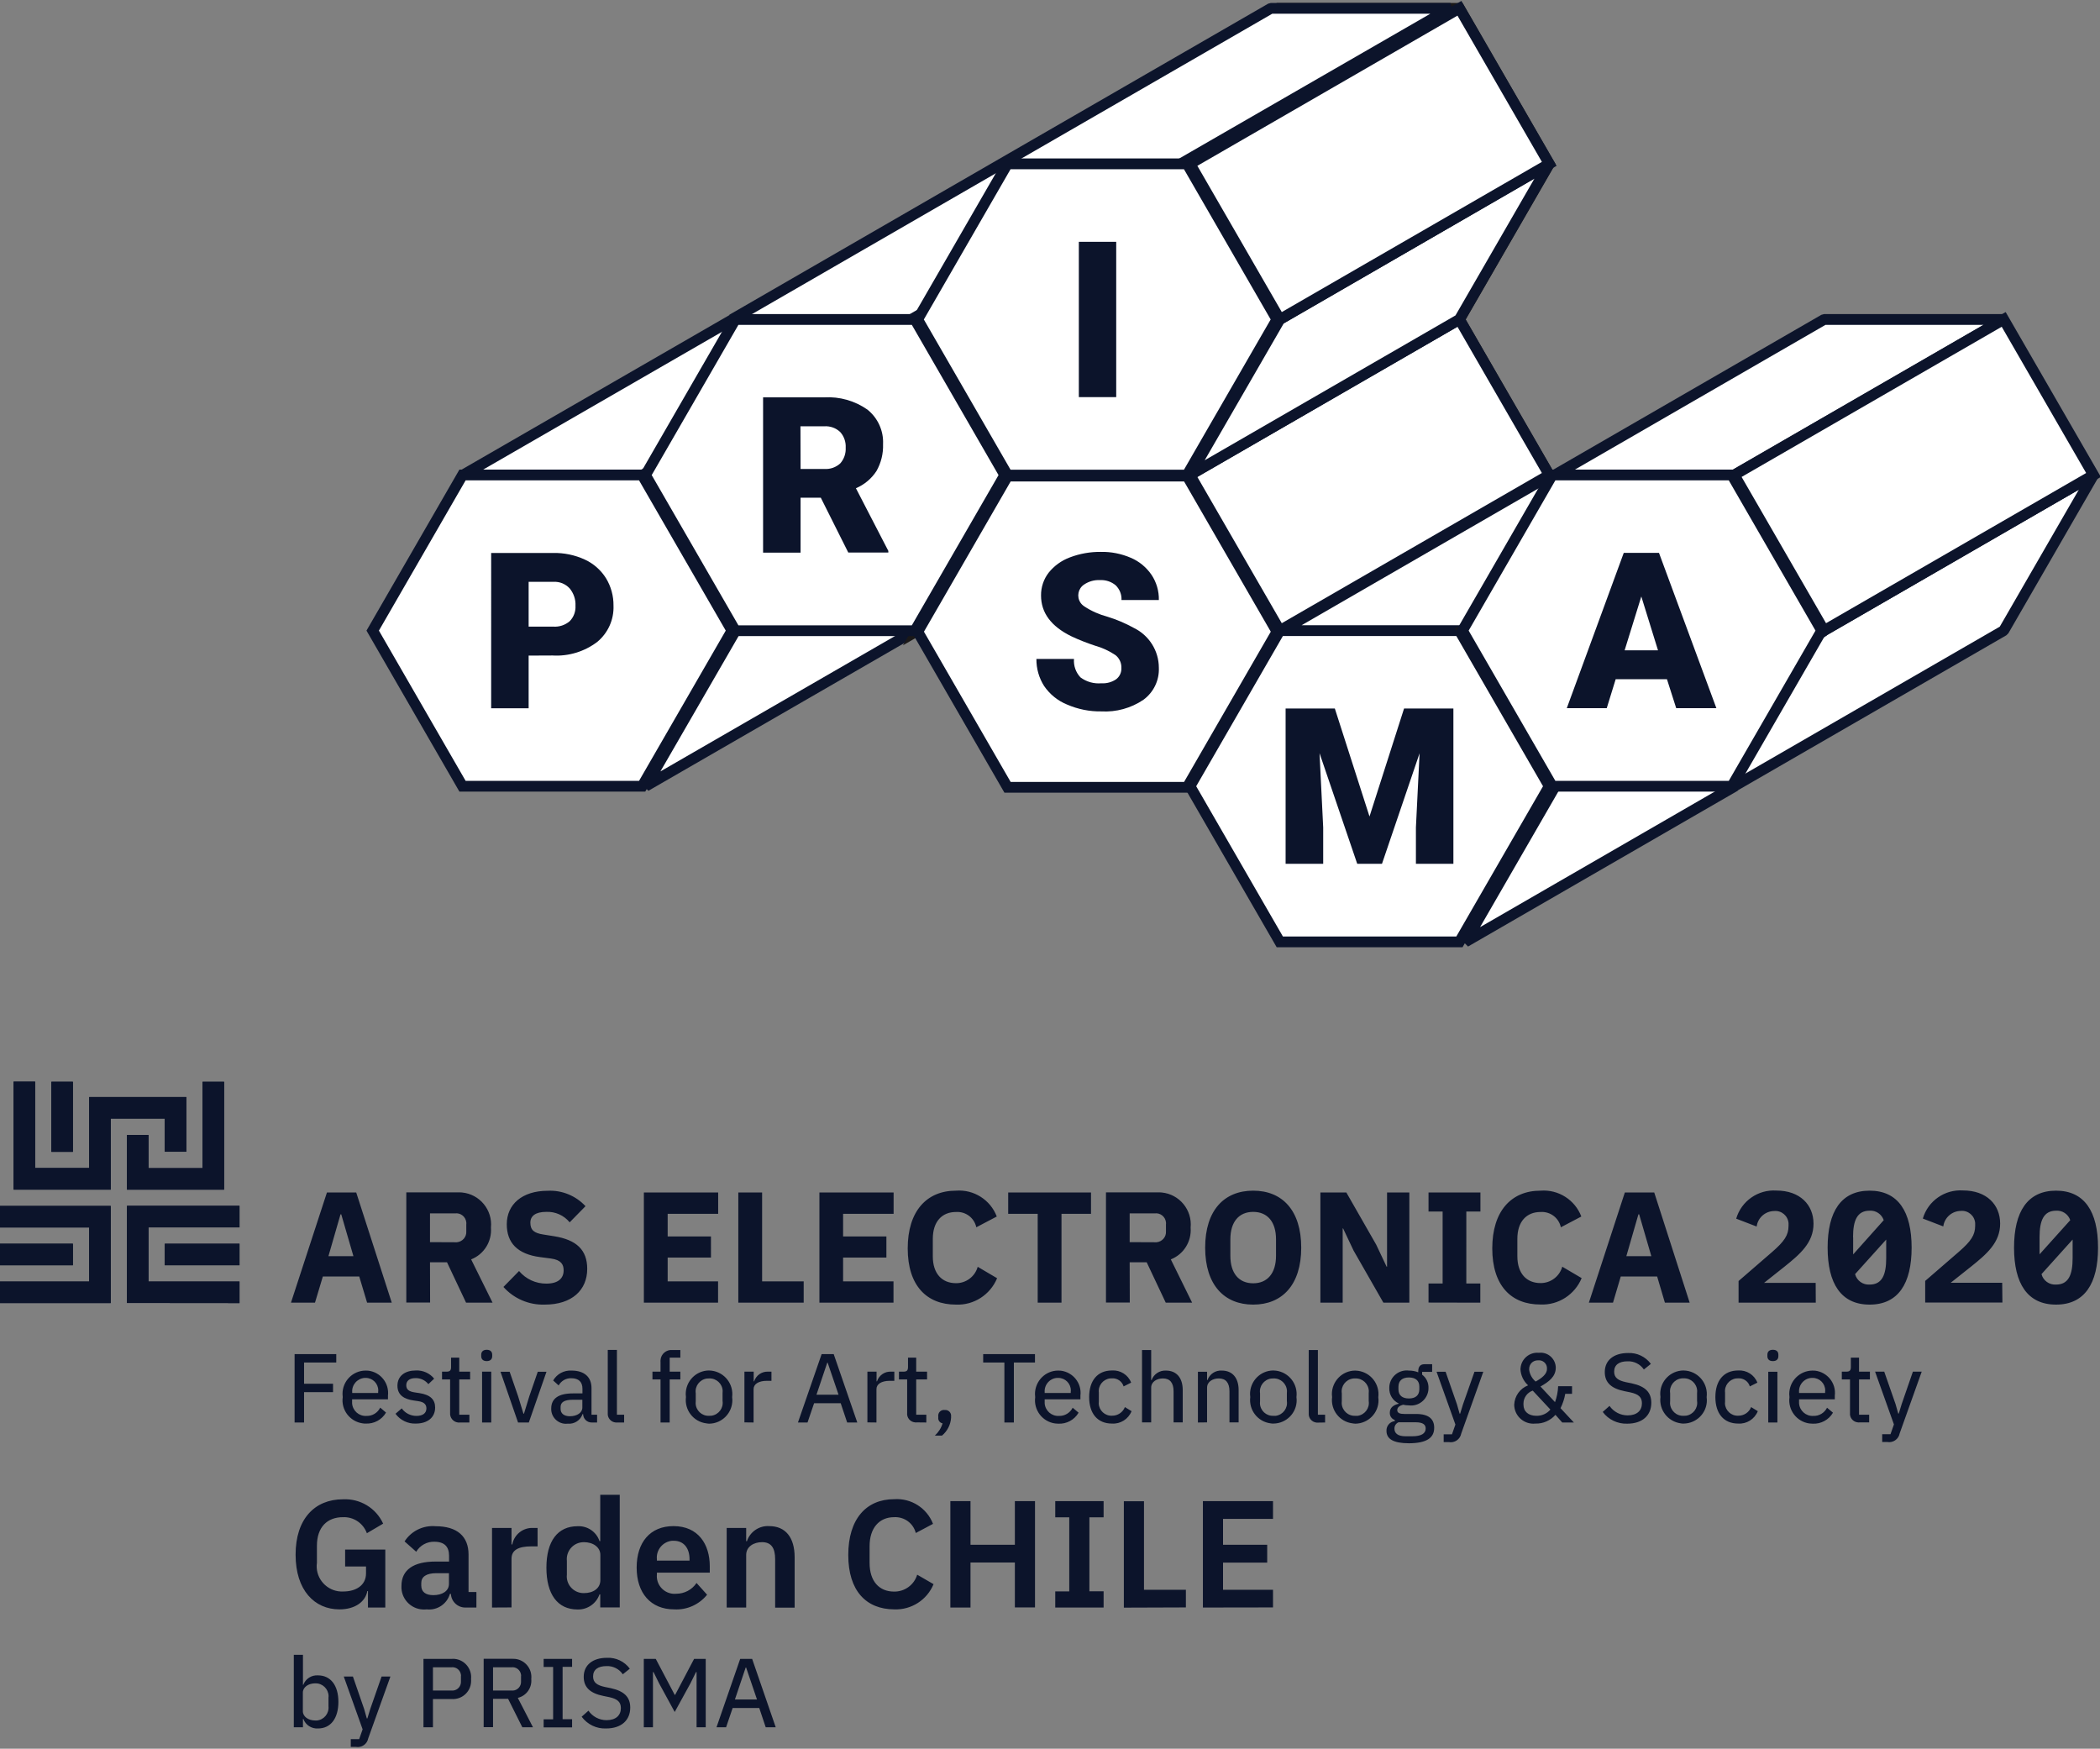 <?xml version="1.0" encoding="utf-8"?>
<!-- Generator: Adobe Illustrator 24.2.3, SVG Export Plug-In . SVG Version: 6.00 Build 0)  -->
<svg version="1.1" id="Layer_1" xmlns="http://www.w3.org/2000/svg" xmlns:xlink="http://www.w3.org/1999/xlink" x="0px" y="0px"
	 viewBox="0 0 195 162.37" style="enable-background:new 0 0 195 162.37;" xml:space="preserve">
<rect x="0" y="0" width="195" height="162.37" fill="#808080" stroke="none"/>
<style type="text/css">
	.st0{fill:#EF4848;}
	.st1{fill:none;stroke:#1A1818;stroke-miterlimit:10;}
	.st2{fill:#0C142B;stroke:#FFFFFF;stroke-linejoin:bevel;}
	.st3{fill:#FFFFFF;stroke:#1A1818;stroke-miterlimit:10;}
	.st4{fill:#0C142B;stroke:#FFFFFF;stroke-miterlimit:10;}
	.st5{fill:none;stroke:#1A1818;stroke-linejoin:bevel;}
	.st6{fill:#FFFFFF;}
	.st7{fill:#0C142B;}
	.st8{fill:none;stroke:#FFFFFF;}
	.st9{fill:#F58E94;}
	.st10{clip-path:url(#SVGID_2_);}
	.st11{fill:none;stroke:#FFFFFF;stroke-width:2;stroke-miterlimit:10;}
	.st12{fill:none;stroke:#1A1818;stroke-width:1.6;stroke-miterlimit:10;}
	.st13{fill:#FFFFFF;stroke:#0C142B;stroke-width:1.6;stroke-linejoin:bevel;}
	.st14{fill:#FFFFFF;stroke:#1A1818;stroke-width:1.6;stroke-miterlimit:10;}
	.st15{fill:#FFFFFF;stroke:#0C142B;stroke-width:1.6;stroke-miterlimit:10;}
	.st16{fill:none;stroke:#1A1818;stroke-width:1.6;stroke-linejoin:bevel;}
	.st17{fill:#FFFFFF;stroke:#0C142B;stroke-width:1.6;}
	.st18{fill:#3A1212;}
	.st19{clip-path:url(#SVGID_4_);}
	.st20{fill:#808080;}
	.st21{clip-path:url(#SVGID_6_);}
	.st22{clip-path:url(#SVGID_8_);}
	.st23{clip-path:url(#SVGID_10_);}
	.st24{fill:none;stroke:#0C142B;stroke-miterlimit:10;}
	.st25{fill:#FFFFFF;stroke:#0C142B;stroke-linejoin:bevel;}
	.st26{fill:#FFFFFF;stroke:#0C142B;stroke-miterlimit:10;}
	.st27{clip-path:url(#SVGID_12_);}
</style>
<g id="Group_65" transform="translate(-40 -48.317)">
	<g id="Group_33_2_" transform="translate(74.778 49)">
		<path id="Path_189_5_" class="st1" d="M50.2,28.98H33.52l-8.34,14.45l8.34,14.45H50.2l8.34-14.45L50.2,28.98z"/>
		<path id="Path_190_5_" class="st25" d="M25.18,72.31L50.2,57.87l8.34-14.45L33.52,57.87L25.18,72.31z"/>
		
			<rect id="Rectangle_16_5_" x="27.42" y="35.08" transform="matrix(0.866 -0.5 0.5 0.866 -16.103 26.75)" class="st1" width="28.89" height="16.68"/>
		<path id="Path_191_5_" class="st3" d="M75.45,14.53H58.77l-8.34,14.45l8.34,14.45h16.68l8.34-14.45L75.45,14.53z"/>
		<path id="Path_192_5_" class="st3" d="M50.43,57.87l25.02-14.45l8.34-14.45L58.77,43.42L50.43,57.87z"/>
		
			<rect id="Rectangle_17_5_" x="52.66" y="20.64" transform="matrix(0.866 -0.5 0.5 0.866 -5.499 37.435)" class="st3" width="28.89" height="16.68"/>
		<path id="Path_193_5_" class="st1" d="M100.74,0.09H84.06l-8.34,14.45l8.34,14.45h16.68l8.34-14.45L100.74,0.09z"/>
		<path id="Path_194_5_" class="st26" d="M75.46,43.52H58.78l-8.34,14.45l8.34,14.45h16.68l8.34-14.45L75.46,43.52z"/>
		<path id="Path_195_5_" class="st1" d="M100.74,28.98H84.06l-8.34,14.45l8.34,14.45h16.68l8.34-14.45L100.74,28.98z"/>
		<path id="Path_196_5_" class="st5" d="M83.92,28.98L58.9,43.42h16.68l25.02-14.45H83.92z"/>
		<path id="Path_197_5_" class="st5" d="M75.72,72.31l25.02-14.44l8.34-14.45L84.06,57.87L75.72,72.31z"/>
		
			<rect id="Rectangle_18_4_" x="77.96" y="35.08" transform="matrix(0.866 -0.5 0.5 0.866 -9.332 52.02)" class="st26" width="28.89" height="16.68"/>
		<path id="Path_198_5_" class="st26" d="M100.74,57.87H84.06l-8.34,14.45l8.34,14.45h16.68l8.34-14.45L100.74,57.87z"/>
		<path id="Path_199_5_" class="st1" d="M126.04,43.42h-16.68l-8.34,14.45l8.34,14.45h16.68l8.34-14.45L126.04,43.42z"/>
		<path id="Path_200_5_" class="st25" d="M109.24,43.42L84.22,57.87h16.68l25.02-14.45L109.24,43.42z"/>
		
			<rect id="Rectangle_19_5_" x="103.26" y="49.53" transform="matrix(0.866 -0.5 0.5 0.866 -13.165 66.604)" class="st1" width="28.89" height="16.68"/>
		<path id="Path_201_5_" class="st25" d="M83.23,0.09L58.21,14.53L33.19,28.98h0.06L8.22,43.42H24.9l25.02-14.45h-0.06l25.02-14.45
			l0,0L99.91,0.09L83.23,0.09z"/>
		<path id="Path_202_5_" class="st25" d="M75.72,43.42l25.02-14.45l8.34-14.45L84.06,28.98L75.72,43.42z"/>
		
			<rect id="Rectangle_20_4_" x="77.96" y="6.19" transform="matrix(0.866 -0.5 0.5 0.866 5.114 48.15)" class="st26" width="28.89" height="16.68"/>
		<path id="Path_203_5_" class="st7" d="M69.35,61.34c0.02-0.46-0.18-0.9-0.54-1.19c-0.58-0.39-1.22-0.69-1.9-0.88
			c-0.76-0.25-1.5-0.54-2.22-0.88c-1.87-0.92-2.8-2.18-2.8-3.78c-0.01-0.76,0.24-1.51,0.7-2.11c0.52-0.65,1.2-1.14,1.98-1.43
			c0.92-0.35,1.89-0.52,2.87-0.51c0.96-0.02,1.91,0.17,2.79,0.55c0.78,0.33,1.44,0.88,1.92,1.58c0.46,0.69,0.7,1.51,0.68,2.34h-3.47
			c0.03-0.51-0.17-1.01-0.54-1.37c-0.41-0.34-0.93-0.51-1.46-0.48c-0.52-0.03-1.04,0.12-1.47,0.41c-0.56,0.37-0.71,1.12-0.34,1.68
			c0.1,0.15,0.24,0.28,0.39,0.37c0.64,0.42,1.35,0.73,2.09,0.93c0.85,0.26,1.68,0.61,2.46,1.04c1.43,0.69,2.34,2.13,2.34,3.71
			c0.05,1.17-0.49,2.28-1.43,2.97c-1.15,0.78-2.53,1.16-3.91,1.08c-1.09,0.02-2.17-0.2-3.17-0.63c-0.87-0.35-1.61-0.95-2.14-1.72
			c-0.48-0.75-0.73-1.63-0.72-2.52h3.49c-0.05,0.63,0.17,1.25,0.6,1.71c0.56,0.42,1.25,0.61,1.95,0.55c0.48,0.03,0.96-0.1,1.36-0.37
			C69.19,62.14,69.37,61.75,69.35,61.34z"/>
		<path id="Path_204_5_" class="st7" d="M89.17,65.1l3.22,10.03L95.6,65.1h4.58v14.42h-3.48v-3.37l0.34-6.89l-3.49,10.26h-2.3
			l-3.5-10.27l0.34,6.9v3.37H84.6V65.1H89.17z"/>
		<path id="Path_205_5_" class="st25" d="M134.6,28.98l-25.02,14.45h16.68l25.02-14.45H134.6z"/>
		<path id="Path_206_5_" class="st25" d="M134.6,57.87l-0.03,0.05l-24.94,14.4l-8.34,14.45l25.02-14.45l0.03-0.05l24.94-14.4
			l8.34-14.45L134.6,57.87z"/>
		
			<rect id="Rectangle_21_5_" x="128.5" y="35.08" transform="matrix(0.866 -0.5 0.5 0.866 -2.561 77.29)" class="st26" width="28.89" height="16.68"/>
		<path id="Path_207_5_" class="st26" d="M24.85,43.42H8.17l-8.34,14.45l8.34,14.45h16.68l8.34-14.45L24.85,43.42z"/>
		<path id="Path_208_5_" class="st26" d="M50.18,28.98H33.5l-8.34,14.45l8.34,14.45h16.68l8.34-14.45L50.18,28.98z"/>
		<path id="Path_209_5_" class="st26" d="M75.45,14.53H58.77l-8.34,14.45l8.34,14.45h16.68l8.34-14.45L75.45,14.53z"/>
		<path id="Path_210_5_" class="st7" d="M14.31,60.19v4.89h-3.48V50.66h5.76c1.01-0.02,2.01,0.19,2.93,0.61
			c0.81,0.37,1.5,0.98,1.97,1.73c0.47,0.77,0.71,1.65,0.7,2.55c0.05,1.3-0.51,2.54-1.51,3.37c-1.19,0.9-2.66,1.35-4.15,1.26
			L14.31,60.19z M14.31,57.5h2.28c0.56,0.04,1.11-0.14,1.54-0.51c0.37-0.38,0.56-0.9,0.53-1.43c0.03-0.59-0.17-1.16-0.54-1.61
			c-0.38-0.41-0.92-0.64-1.49-0.61h-2.32V57.5z"/>
		<path id="Path_211_5_" class="st7" d="M41.44,45.53h-1.88v5.1h-3.48V36.21h5.68c1.43-0.08,2.84,0.32,4.01,1.14
			c0.97,0.78,1.51,1.97,1.45,3.21c0.03,0.87-0.18,1.73-0.61,2.49c-0.46,0.71-1.13,1.27-1.91,1.6l3.01,5.82v0.15h-3.72L41.44,45.53z
			 M39.56,42.86h2.2c0.55,0.04,1.09-0.15,1.49-0.52c0.35-0.4,0.53-0.92,0.5-1.45c0.03-0.54-0.15-1.06-0.51-1.46
			c-0.4-0.38-0.94-0.57-1.49-0.53h-2.2L39.56,42.86z"/>
		<path id="Path_212_5_" class="st7" d="M68.87,36.19H65.4V21.77h3.47V36.19z"/>
		<path id="Path_213_5_" class="st26" d="M126.04,43.42h-16.68l-8.34,14.45l8.34,14.45h16.68l8.34-14.45L126.04,43.42z"/>
		<path id="Path_214_5_" class="st7" d="M120.01,62.38h-4.76l-0.83,2.69h-3.71l5.29-14.42h3.27l5.33,14.42h-3.73L120.01,62.38z
			 M116.08,59.7h3.1l-1.55-5L116.08,59.7z"/>
	</g>
	<g id="Group_63_2_" transform="translate(40 148.667)">
		<g id="Group_49_4_" transform="translate(0 0)">
			<g id="Group_34_6_" transform="translate(0 11.532)">
				<path id="Path_225_6_" class="st7" d="M-0.17,0.09v2h8.45v5.02h-8.45v2h10.45V0.09H-0.17z"/>
			</g>
			<path id="Path_226_6_" class="st7" d="M-0.17,17.13h6.94v-2h-6.94V17.13z"/>
			<g id="Group_35_6_" transform="translate(1.431 0)">
				<path id="Path_227_6_" class="st7" d="M-0.17,10.11h9.02V3.51h5.02v3.08h2V1.51H6.85V8.1H1.83V0.08h-2V10.11z"/>
			</g>
			<g id="Group_36_6_" transform="translate(4.94)">
				<path id="Path_228_6_" class="st7" d="M-0.17,6.6h2V0.09h-2V6.6z"/>
			</g>
			<g id="Group_37_6_" transform="translate(11.959 11.532)">
				<path id="Path_229_6_" class="st7" d="M10.28,9.11v-2H1.83V2.08h8.45v-2H-0.17V9.1L10.28,9.11z"/>
			</g>
			<path id="Path_230_6_" class="st7" d="M22.24,15.13H15.3v2h6.94V15.13z"/>
			<g id="Group_38_6_" transform="translate(11.959 0.002)">
				<path id="Path_231_6_" class="st7" d="M6.85,0.09v8.02H1.83V5.03h-2v5.08h9.02V0.09H6.85z"/>
			</g>
			<g id="Group_39_6_" transform="translate(0 11.532)">
				<path id="Path_232_6_" class="st7" d="M-0.17,0.09v2h8.45v5.02h-8.45v2h10.45V0.09H-0.17z"/>
			</g>
			<path id="Path_233_6_" class="st7" d="M-0.17,17.13h6.94v-2h-6.94V17.13z"/>
			<g id="Group_40_6_" transform="translate(1.431 0)">
				<path id="Path_234_6_" class="st7" d="M-0.17,10.11h9.02V3.51h5.02v3.08h2V1.51H6.85V8.1H1.83V0.08h-2V10.11z"/>
			</g>
			<g id="Group_41_6_" transform="translate(4.94)">
				<path id="Path_235_6_" class="st7" d="M-0.17,6.6h2V0.09h-2V6.6z"/>
			</g>
			<g id="Group_42_6_" transform="translate(11.959 11.532)">
				<path id="Path_236_6_" class="st7" d="M10.28,9.11v-2H1.83V2.08h8.45v-2H-0.17V9.1L10.28,9.11z"/>
			</g>
			<path id="Path_237_6_" class="st7" d="M22.24,15.13H15.3v2h6.94V15.13z"/>
			<g id="Group_43_6_" transform="translate(11.959 0.002)">
				<path id="Path_238_6_" class="st7" d="M6.85,0.09v8.02H1.83V5.03h-2v5.08h9.02V0.09H6.85z"/>
			</g>
			<g>
				<defs>
					<rect id="SVGID_11_" x="-0.17" y="0.09" width="195" height="61.76"/>
				</defs>
				<clipPath id="SVGID_2_">
					<use xlink:href="#SVGID_11_"  style="overflow:visible;"/>
				</clipPath>
				<g id="Group_48_5_" transform="translate(0 0)" class="st10">
					<g id="Group_44_5_" transform="translate(27.452 53.209)">
						<path id="Path_239_5_" class="st7" d="M-0.17,6.82h0.85V6.05h0.04c0.2,0.56,0.76,0.92,1.36,0.88c1.18,0,1.89-0.94,1.89-2.47
							S3.25,2,2.07,2c-0.6-0.04-1.15,0.32-1.36,0.88H0.68V0.09h-0.85V6.82z M1.82,6.19c-0.64,0-1.15-0.36-1.15-0.86V3.6
							c0-0.5,0.51-0.86,1.15-0.86c0.67-0.02,1.22,0.51,1.24,1.18c0,0.05,0,0.1-0.01,0.15v0.8c0.07,0.67-0.42,1.26-1.08,1.32
							C1.92,6.19,1.87,6.19,1.82,6.19 M6.93,5.12L6.66,6H6.61L6.36,5.12L5.32,2.11H4.47l1.75,4.9L5.9,7.92H5.12v0.72h0.46
							c0.54,0.1,1.06-0.25,1.16-0.79L8.8,2.11H7.98L6.93,5.12z M12.75,6.82V4.2h1.74c0.94,0.06,1.75-0.65,1.8-1.59
							c0.01-0.09,0-0.18,0-0.28c0.09-0.93-0.59-1.77-1.52-1.86c-0.09-0.01-0.18-0.01-0.28,0h-2.62v6.35L12.75,6.82z M12.75,1.25h1.7
							c0.44-0.06,0.84,0.25,0.9,0.69c0.01,0.05,0.01,0.11,0,0.16v0.45c0.03,0.44-0.3,0.83-0.74,0.86c-0.05,0-0.11,0-0.16,0h-1.7
							V1.25z M18.33,4.18h1.4l1.32,2.64h0.99l-1.41-2.73c0.8-0.19,1.33-0.94,1.25-1.76c0.1-0.93-0.57-1.76-1.5-1.86
							c-0.1-0.01-0.2-0.01-0.3-0.01h-2.62v6.35h0.87V4.18z M18.33,3.42V1.25h1.7c0.44-0.06,0.84,0.25,0.9,0.69
							c0.01,0.05,0.01,0.11,0,0.16v0.45c0.03,0.44-0.3,0.83-0.74,0.86c-0.05,0-0.11,0-0.16,0H18.33z M25.67,6.82V6.07h-0.88V1.21
							h0.88V0.47h-2.64v0.75h0.88v4.86h-0.88v0.75H25.67z M28.83,6.93c1.41,0,2.24-0.76,2.24-1.94c0-0.97-0.56-1.53-1.8-1.8
							l-0.54-0.11c-0.75-0.16-1.11-0.42-1.11-0.98c0-0.63,0.46-0.96,1.24-0.96c0.6-0.03,1.18,0.26,1.52,0.76l0.65-0.52
							c-0.49-0.67-1.29-1.05-2.12-1.01c-1.3,0-2.16,0.65-2.16,1.77c0,0.99,0.63,1.53,1.82,1.77l0.54,0.11
							c0.79,0.17,1.09,0.46,1.09,1.02c0,0.67-0.46,1.12-1.33,1.12c-0.67,0-1.3-0.33-1.68-0.88l-0.63,0.56
							C27.09,6.56,27.94,6.97,28.83,6.93 M32.33,6.82h0.85V1.69h0.05l0.52,1.05L35.2,5.4l1.46-2.66l0.52-1.05h0.05v5.13h0.85V0.47
							h-1.08l-1.76,3.34h-0.04l-1.76-3.34h-1.11V6.82z M44.58,6.82l-2.19-6.35h-1.11l-2.2,6.35h0.89l0.61-1.79h2.47l0.6,1.79H44.58z
							 M42.84,4.24h-2.05l1-2.97h0.04L42.84,4.24z"/>
					</g>
					<g id="Group_45_5_" transform="translate(27.618 38.351)">
						<path id="Path_240_5_" class="st7" d="M6.55,10.56h1.61V5.18H4.43v1.57h1.94v0.64c0,1.12-0.95,1.68-2.11,1.68
							c-1.29,0.07-2.4-0.93-2.47-2.22c-0.01-0.15,0-0.29,0.02-0.44V4.83c0-1.74,0.96-2.66,2.42-2.66c0.99-0.04,1.88,0.56,2.22,1.49
							l1.51-0.89C7.3,1.32,5.82,0.43,4.23,0.51c-2.63,0-4.4,1.83-4.4,5.14s1.76,5.08,4.07,5.08c1.49,0,2.42-0.74,2.59-1.7h0.06
							L6.55,10.56z M12.01,10.73c0.97,0.11,1.88-0.5,2.15-1.44h0.09c0.04,0.73,0.65,1.29,1.37,1.27h1V9.12h-0.73V5.64
							c0-1.69-1.06-2.63-3.06-2.63c-1.15-0.1-2.26,0.44-2.88,1.41l1.08,0.96c0.35-0.59,1-0.95,1.68-0.93c0.96,0,1.37,0.48,1.37,1.3
							v0.54h-1.26c-2.01,0-3.16,0.75-3.16,2.26c-0.06,1.16,0.84,2.14,1.99,2.19C11.78,10.75,11.89,10.74,12.01,10.73 M12.62,9.41
							c-0.71,0-1.12-0.3-1.12-0.89V8.28c0-0.58,0.47-0.91,1.41-0.91h1.16v0.98C14.08,9.04,13.43,9.41,12.62,9.41 M19.88,10.55V6.03
							c0-0.81,0.64-1.15,1.85-1.15h0.57V3.17h-0.4c-0.94-0.05-1.77,0.6-1.95,1.53h-0.07V3.17h-1.81v7.39L19.88,10.55z M28.12,10.55
							h1.81V0.09h-1.81v4.3h-0.07c-0.29-0.87-1.13-1.43-2.04-1.38c-1.85,0-2.89,1.39-2.89,3.85s1.03,3.88,2.89,3.88
							c0.91,0.03,1.74-0.54,2.04-1.4h0.07L28.12,10.55z M26.59,9.22c-0.86,0.01-1.57-0.68-1.58-1.54c0-0.06,0-0.12,0.01-0.17V6.23
							c-0.09-0.86,0.53-1.64,1.4-1.73c0.06-0.01,0.12-0.01,0.18-0.01c0.86,0,1.53,0.47,1.53,1.19v2.35
							C28.12,8.79,27.45,9.23,26.59,9.22 M34.98,10.73c1.18,0.07,2.32-0.44,3.06-1.36l-0.98-1.09c-0.42,0.63-1.13,1-1.88,1
							c-0.9,0.09-1.71-0.57-1.8-1.47c-0.01-0.11-0.01-0.21,0-0.32V7.32h4.91V6.72C38.29,4.7,37.23,3,34.92,3
							c-2.17,0-3.42,1.51-3.42,3.85C31.5,9.21,32.8,10.73,34.98,10.73 M34.95,4.36c0.93,0,1.46,0.69,1.46,1.71V6.2h-3.03V6.08
							c-0.09-0.86,0.54-1.63,1.4-1.72C34.84,4.36,34.9,4.36,34.95,4.36 M41.67,10.56V5.68c0-0.79,0.72-1.19,1.47-1.19
							c0.86,0,1.22,0.54,1.22,1.59v4.49h1.81V5.89c0-1.84-0.85-2.89-2.36-2.89c-0.93-0.06-1.78,0.52-2.07,1.4h-0.07V3.17h-1.81v7.39
							L41.67,10.56z M55.42,10.73c1.59,0.06,3.04-0.87,3.65-2.34l-1.52-0.88c-0.28,0.94-1.15,1.58-2.14,1.57
							c-1.39,0-2.28-0.96-2.28-2.66V4.86c0-1.68,0.89-2.69,2.28-2.69c0.94-0.05,1.78,0.56,2.01,1.47l1.6-0.85
							c-0.57-1.47-2.03-2.4-3.61-2.29c-2.6,0-4.26,1.85-4.26,5.18S52.81,10.72,55.42,10.73 M66.62,10.55h1.87V0.68h-1.87v4.05H62.5
							V0.68h-1.87v9.88h1.87V6.38h4.12L66.62,10.55z M74.86,10.55v-1.5h-1.32V2.18h1.32v-1.5h-4.49v1.5h1.3v6.88h-1.3v1.5H74.86z
							 M82.5,10.55V8.91h-3.89V0.69h-1.87v9.88L82.5,10.55z M90.59,10.55V8.91h-4.64V6.39h4.1V4.73h-4.1v-2.4h4.64V0.68h-6.51v9.88
							L90.59,10.55z"/>
					</g>
					<g id="Group_46_6_" transform="translate(27.525 24.889)">
						<path id="Path_241_6_" class="st7" d="M0.71,6.84V4.02H3.4V3.24H0.71V1.27H3.7V0.49h-3.87v6.35L0.71,6.84z M6.43,6.94
							c0.77,0.04,1.5-0.35,1.89-1.02L7.78,5.46C7.54,5.95,7.04,6.25,6.5,6.23C5.81,6.27,5.22,5.75,5.17,5.06c0-0.06,0-0.12,0-0.18
							V4.69H8.5V4.34C8.63,3.2,7.82,2.17,6.68,2.03C6.6,2.02,6.51,2.02,6.43,2.02C5.23,2.02,4.27,3,4.28,4.2
							c0,0.09,0.01,0.19,0.02,0.28C4.13,5.67,4.97,6.76,6.15,6.92C6.25,6.94,6.34,6.94,6.43,6.94 M6.43,2.7
							c0.65,0,1.17,0.52,1.17,1.17c0,0.05,0,0.1-0.01,0.14V4.1H5.18V4.03C5.13,3.34,5.65,2.75,6.34,2.7C6.37,2.7,6.4,2.7,6.43,2.7
							 M11.08,6.94c1.11,0,1.8-0.57,1.8-1.49c0-0.73-0.43-1.18-1.47-1.34l-0.4-0.06C10.47,3.97,10.2,3.8,10.2,3.38
							c0-0.4,0.29-0.66,0.86-0.66c0.46-0.01,0.91,0.2,1.19,0.56l0.54-0.51c-0.41-0.51-1.05-0.79-1.7-0.76
							c-0.99,0-1.71,0.49-1.71,1.42c0,0.87,0.63,1.25,1.53,1.37l0.4,0.06c0.57,0.08,0.76,0.33,0.76,0.67c0,0.44-0.33,0.7-0.93,0.7
							c-0.54,0-1.05-0.26-1.36-0.7L9.2,6.03C9.64,6.63,10.35,6.97,11.08,6.94 M16.06,6.84V6.12h-0.94V2.84h1.01V2.12h-1.01v-1.3
							h-0.76v0.86c0,0.32-0.1,0.44-0.42,0.44h-0.42v0.72h0.75v3.1C14.23,6.39,14.56,6.79,15,6.84c0.05,0.01,0.11,0.01,0.16,0
							L16.06,6.84z M17.67,1.14c0.35,0,0.51-0.19,0.51-0.46V0.55c0-0.27-0.16-0.46-0.51-0.46s-0.51,0.19-0.51,0.46v0.13
							C17.16,0.95,17.32,1.14,17.67,1.14 M17.24,6.84h0.85V2.12h-0.85V6.84z M21.58,6.84l1.64-4.71h-0.81l-0.78,2.26l-0.5,1.63
							h-0.05l-0.5-1.63L19.8,2.13h-0.85l1.63,4.71L21.58,6.84z M27.92,6.84V6.12H27.4V3.64c0-1.02-0.67-1.62-1.85-1.62
							c-0.7-0.04-1.36,0.31-1.71,0.92l0.51,0.46c0.23-0.42,0.67-0.68,1.16-0.67c0.71,0,1.05,0.35,1.05,0.98v0.43h-0.89
							c-1.35,0-2.01,0.49-2.01,1.4c-0.03,0.76,0.57,1.39,1.32,1.42c0.08,0,0.15,0,0.23-0.01c0.61,0.05,1.17-0.32,1.36-0.89h0.05
							c0.01,0.44,0.37,0.79,0.8,0.78c0.01,0,0.02,0,0.02,0L27.92,6.84z M25.39,6.26c-0.53,0-0.86-0.25-0.86-0.68V5.4
							c0-0.44,0.35-0.67,1.12-0.67h0.9v0.73C26.55,5.93,26.06,6.26,25.39,6.26 M30.43,6.84V6.12h-0.67V0.1h-0.85v5.87
							c-0.04,0.44,0.29,0.83,0.73,0.87c0.05,0,0.1,0,0.15,0L30.43,6.84z M33.81,6.84h0.85V2.84h0.99V2.12h-0.99v-1.3h0.99V0.11
							h-0.74c-0.56-0.05-1.06,0.37-1.1,0.93c-0.01,0.07,0,0.14,0,0.21v0.87h-0.75v0.72h0.75L33.81,6.84z M38.32,6.95
							c1.21-0.01,2.17-1,2.16-2.21c0-0.09-0.01-0.17-0.02-0.26c0.15-1.2-0.69-2.29-1.89-2.45c-0.09-0.01-0.17-0.02-0.26-0.02
							c-1.21,0.01-2.17,1-2.16,2.21c0,0.09,0.01,0.17,0.02,0.26c-0.15,1.2,0.69,2.29,1.89,2.44C38.15,6.94,38.23,6.94,38.32,6.95
							 M38.32,6.22c-0.67,0.03-1.23-0.49-1.25-1.16c0-0.07,0-0.15,0.01-0.22V4.13c-0.1-0.66,0.36-1.27,1.02-1.37
							c0.07-0.01,0.15-0.01,0.22-0.01c0.67-0.03,1.23,0.49,1.26,1.15c0,0.08,0,0.15-0.01,0.23v0.71c0.1,0.66-0.36,1.27-1.02,1.37
							C38.47,6.22,38.4,6.22,38.32,6.22 M42.45,6.84V3.74c0-0.46,0.46-0.77,1.24-0.77h0.42V2.12h-0.28c-0.6-0.04-1.14,0.33-1.33,0.9
							h-0.04v-0.9H41.6v4.71L42.45,6.84z M52.08,6.84l-2.19-6.35h-1.12l-2.2,6.35h0.89l0.61-1.79h2.47l0.6,1.79L52.08,6.84z
							 M50.34,4.26h-2.05l1-2.97h0.04L50.34,4.26z M53.86,6.84V3.74c0-0.46,0.46-0.77,1.24-0.77h0.42V2.12h-0.28
							c-0.6-0.04-1.14,0.33-1.33,0.9h-0.04v-0.9h-0.85v4.71L53.86,6.84z M58.49,6.84V6.12h-0.94V2.84h1.01V2.12h-1.01v-1.3h-0.76
							v0.86c0,0.32-0.1,0.44-0.42,0.44h-0.42v0.72h0.76v3.1c-0.05,0.45,0.28,0.85,0.73,0.89c0.05,0.01,0.11,0.01,0.16,0L58.49,6.84z
							 M60.2,5.68c-0.29-0.04-0.56,0.16-0.6,0.45c-0.01,0.04-0.01,0.08,0,0.12v0.14c-0.03,0.25,0.15,0.49,0.4,0.53
							c-0.13,0.44-0.38,0.83-0.72,1.14h0.66c0.5-0.41,0.81-1.02,0.85-1.66V6.26c0.03-0.29-0.19-0.55-0.48-0.58
							C60.27,5.68,60.23,5.68,60.2,5.68 M65.74,6.84h0.88V1.27h1.96V0.49h-4.81v0.78h1.97L65.74,6.84z M70.74,6.95
							c0.77,0.04,1.5-0.35,1.89-1.02l-0.55-0.46c-0.24,0.48-0.74,0.78-1.27,0.76c-0.69,0.04-1.28-0.48-1.33-1.17
							c0-0.06,0-0.12,0-0.17V4.69h3.32V4.34c0.14-1.14-0.68-2.17-1.82-2.31c-0.08-0.01-0.17-0.01-0.25-0.01
							C69.54,2.02,68.58,3,68.58,4.2c0,0.1,0.01,0.19,0.02,0.29c-0.16,1.19,0.67,2.28,1.85,2.44C70.55,6.94,70.65,6.94,70.74,6.95
							 M70.74,2.7c0.65,0,1.17,0.52,1.17,1.17c0,0.05,0,0.1-0.01,0.14V4.1h-2.42V4.03c-0.05-0.69,0.47-1.29,1.16-1.33
							C70.68,2.7,70.71,2.7,70.74,2.7 M75.73,6.94c0.79,0.05,1.52-0.41,1.82-1.15l-0.62-0.38c-0.19,0.49-0.67,0.81-1.2,0.8
							c-0.65,0.03-1.2-0.48-1.23-1.13c0-0.07,0-0.13,0.01-0.2V4.07c-0.08-0.65,0.38-1.23,1.02-1.32c0.07-0.01,0.13-0.01,0.2-0.01
							c0.49-0.03,0.94,0.28,1.08,0.75l0.7-0.35c-0.28-0.73-1.01-1.18-1.78-1.13c-1.35,0-2.12,0.95-2.12,2.47S74.38,6.94,75.73,6.94
							 M78.52,6.83h0.85V3.61c0-0.57,0.54-0.86,1.09-0.86c0.66,0,0.99,0.41,0.99,1.2v2.88h0.85V3.83c0-1.15-0.59-1.81-1.56-1.81
							c-0.59-0.03-1.13,0.33-1.33,0.88h-0.04V0.11h-0.85L78.52,6.83z M84.56,6.83V3.61c0-0.57,0.54-0.86,1.09-0.86
							c0.66,0,0.99,0.41,0.99,1.2v2.88h0.85V3.83c0-1.15-0.59-1.81-1.56-1.81C85.34,1.98,84.8,2.34,84.6,2.9h-0.04V2.13h-0.85v4.71
							L84.56,6.83z M90.72,6.94c1.21-0.01,2.18-1,2.16-2.2c0-0.09-0.01-0.17-0.02-0.26c0.15-1.2-0.69-2.29-1.89-2.45
							c-0.09-0.01-0.17-0.02-0.26-0.02c-1.21,0.01-2.17,1-2.16,2.21c0,0.09,0.01,0.17,0.02,0.26c-0.15,1.2,0.69,2.29,1.89,2.44
							C90.55,6.94,90.63,6.94,90.72,6.94 M90.72,6.22c-0.67,0.03-1.23-0.49-1.25-1.16c0-0.07,0-0.15,0.01-0.22V4.13
							c-0.1-0.66,0.36-1.27,1.02-1.37c0.07-0.01,0.15-0.01,0.22-0.01c0.67-0.03,1.23,0.49,1.26,1.16c0,0.08,0,0.15-0.01,0.23v0.71
							c0.1,0.66-0.36,1.27-1.02,1.37C90.87,6.22,90.79,6.22,90.72,6.22 M95.52,6.84V6.12h-0.67V0.11H94v5.87
							c-0.04,0.44,0.29,0.83,0.73,0.87c0.05,0,0.1,0,0.15,0L95.52,6.84z M98.32,6.95c1.21-0.01,2.18-1,2.16-2.2
							c0-0.09-0.01-0.17-0.02-0.26c0.15-1.2-0.69-2.29-1.89-2.45c-0.09-0.01-0.17-0.02-0.26-0.02c-1.21,0.01-2.17,1-2.16,2.21
							c0,0.08,0.01,0.17,0.02,0.25c-0.15,1.2,0.69,2.29,1.89,2.44C98.15,6.94,98.24,6.94,98.32,6.95 M98.32,6.22
							c-0.67,0.03-1.23-0.49-1.26-1.16c0-0.07,0-0.15,0.01-0.22V4.13c-0.1-0.66,0.36-1.27,1.02-1.37c0.08-0.01,0.15-0.02,0.23-0.01
							c0.67-0.03,1.23,0.49,1.26,1.16c0,0.08,0,0.15-0.01,0.23v0.71c0.1,0.66-0.36,1.27-1.02,1.37C98.47,6.22,98.4,6.22,98.32,6.22
							 M105.65,7.32c0-0.79-0.5-1.27-1.67-1.27h-1.07c-0.43,0-0.69-0.08-0.69-0.36s0.26-0.42,0.54-0.5
							c0.17,0.04,0.35,0.06,0.53,0.06c0.89,0.12,1.7-0.51,1.82-1.4c0.01-0.07,0.01-0.14,0.01-0.21c0.02-0.48-0.2-0.95-0.59-1.24
							V2.14h0.93V1.43h-0.72c-0.4,0-0.57,0.26-0.57,0.65v0.1c-0.28-0.11-0.57-0.16-0.87-0.16c-0.89-0.11-1.7,0.52-1.81,1.41
							c-0.01,0.07-0.01,0.14-0.01,0.21c-0.02,0.61,0.32,1.17,0.87,1.43V5.1c-0.46,0.11-0.82,0.35-0.82,0.82
							c-0.02,0.31,0.17,0.59,0.46,0.69v0.1c-0.46,0.06-0.79,0.45-0.77,0.91c0,0.73,0.6,1.15,2.1,1.15
							C104.91,8.76,105.66,8.29,105.65,7.32 M104.86,7.4c0,0.48-0.44,0.72-1.24,0.72h-0.64c-0.74,0-1.02-0.31-1.02-0.7
							c-0.01-0.26,0.14-0.5,0.38-0.6h1.58C104.63,6.82,104.86,7.05,104.86,7.4 M103.3,4.61c-0.6,0-0.97-0.28-0.97-0.85V3.52
							c0-0.57,0.37-0.86,0.97-0.86s0.97,0.28,0.97,0.85v0.24C104.27,4.33,103.9,4.61,103.3,4.61 M108.33,5.14l-0.27,0.88h-0.05
							l-0.25-0.88l-1.05-3.01h-0.84l1.75,4.9l-0.32,0.91h-0.77v0.72H107c0.54,0.1,1.06-0.25,1.16-0.79l2.05-5.74h-0.82L108.33,5.14z
							 M117.54,6.84h1.08l-1.24-1.33c0.21-0.42,0.36-0.87,0.44-1.33h0.63V3.47h-1.29c-0.02,0.51-0.12,1.01-0.29,1.48l-1.35-1.45
							c0.78-0.44,1.42-0.92,1.42-1.75c-0.01-0.78-0.66-1.41-1.44-1.39c-0.05,0-0.09,0-0.14,0.01c-0.85-0.08-1.61,0.55-1.69,1.41
							c0,0.04-0.01,0.08-0.01,0.12c0.03,0.57,0.29,1.11,0.71,1.49c-0.75,0.29-1.25,0.99-1.29,1.79c0,0.97,0.79,1.76,1.76,1.77
							c0.07,0,0.15,0,0.22-0.01c0.71,0.02,1.38-0.28,1.85-0.81L117.54,6.84z M115.31,1.07c0.41-0.04,0.77,0.26,0.81,0.66
							c0,0.02,0,0.04,0,0.06v0.1c0,0.47-0.51,0.85-1.05,1.15c-0.33-0.28-0.54-0.66-0.6-1.08V1.86c0-0.44,0.35-0.79,0.79-0.79
							C115.28,1.07,115.29,1.07,115.31,1.07 M115.14,6.22c-0.74,0-1.2-0.4-1.2-1.03V5.06c0.01-0.53,0.35-1,0.86-1.18l1.64,1.76
							C116.12,6.02,115.64,6.23,115.14,6.22 M123.57,6.95c1.41,0,2.24-0.76,2.24-1.94c0-0.97-0.56-1.53-1.8-1.8l-0.54-0.11
							c-0.75-0.16-1.11-0.42-1.11-0.98c0-0.63,0.46-0.96,1.24-0.96c0.6-0.03,1.18,0.26,1.52,0.76l0.65-0.52
							c-0.49-0.67-1.29-1.05-2.12-1.01c-1.3,0-2.16,0.65-2.16,1.77c0,0.99,0.63,1.53,1.82,1.77l0.54,0.11
							c0.79,0.17,1.09,0.46,1.09,1.02c0,0.67-0.46,1.12-1.33,1.12c-0.67,0-1.3-0.33-1.68-0.88l-0.63,0.56
							C121.82,6.57,122.68,6.98,123.57,6.95 M128.81,6.94c1.21-0.01,2.18-1,2.16-2.2c0-0.09-0.01-0.17-0.02-0.26
							c0.15-1.2-0.69-2.29-1.89-2.45c-0.09-0.01-0.17-0.02-0.26-0.02c-1.21,0.01-2.18,1-2.16,2.2c0,0.09,0.01,0.17,0.02,0.26
							c-0.15,1.2,0.69,2.29,1.89,2.45C128.63,6.94,128.72,6.94,128.81,6.94 M128.81,6.22c-0.67,0.03-1.23-0.49-1.26-1.16
							c0-0.08,0-0.15,0.01-0.23V4.12c-0.1-0.66,0.36-1.27,1.02-1.37c0.08-0.01,0.15-0.02,0.23-0.01c0.67-0.03,1.23,0.49,1.26,1.16
							c0,0.08,0,0.15-0.01,0.23v0.71c0.1,0.66-0.36,1.27-1.02,1.37C128.96,6.21,128.88,6.22,128.81,6.22 M133.88,6.94
							c0.79,0.05,1.52-0.41,1.82-1.15l-0.62-0.38c-0.19,0.49-0.67,0.81-1.2,0.8c-0.65,0.03-1.2-0.48-1.23-1.13
							c0-0.07,0-0.13,0.01-0.2V4.07c-0.08-0.65,0.38-1.23,1.02-1.32c0.07-0.01,0.13-0.01,0.2-0.01c0.49-0.03,0.94,0.28,1.08,0.75
							l0.7-0.35c-0.28-0.73-1.01-1.18-1.78-1.13c-1.35,0-2.12,0.95-2.12,2.47S132.53,6.94,133.88,6.94 M137.1,1.14
							c0.35,0,0.51-0.19,0.51-0.46V0.55c0-0.27-0.15-0.46-0.51-0.46s-0.51,0.19-0.51,0.46v0.13C136.59,0.95,136.74,1.14,137.1,1.14
							 M136.67,6.84h0.85V2.13h-0.85V6.84z M140.79,6.95c0.77,0.04,1.5-0.35,1.89-1.02l-0.55-0.46c-0.24,0.48-0.74,0.78-1.27,0.76
							c-0.69,0.04-1.28-0.48-1.33-1.17c0-0.06,0-0.12,0-0.18V4.69h3.32V4.34c0.14-1.14-0.68-2.17-1.82-2.31
							c-0.08-0.01-0.17-0.01-0.25-0.01c-1.2,0.01-2.16,0.98-2.16,2.18c0,0.1,0.01,0.19,0.02,0.29c-0.16,1.19,0.67,2.28,1.85,2.44
							C140.6,6.94,140.69,6.94,140.79,6.95 M140.79,2.7c0.65,0,1.17,0.52,1.17,1.17c0,0.05,0,0.09-0.01,0.14V4.1h-2.42V4.03
							c-0.05-0.69,0.47-1.29,1.16-1.33C140.72,2.7,140.76,2.7,140.79,2.7 M146.04,6.83V6.12h-0.94V2.84h1.01V2.12h-1.01v-1.3h-0.76
							v0.86c0,0.32-0.1,0.44-0.42,0.44h-0.42v0.72h0.76v3.1c-0.05,0.45,0.28,0.85,0.73,0.89c0.05,0.01,0.11,0.01,0.16,0L146.04,6.83
							z M149.06,5.13l-0.27,0.88h-0.05l-0.25-0.88l-1.05-3.01h-0.85l1.75,4.9l-0.32,0.91h-0.77v0.72h0.46
							c0.54,0.1,1.06-0.25,1.16-0.79l2.05-5.74h-0.82L149.06,5.13z"/>
					</g>
					<g id="Group_47_6_" transform="translate(27.188 10.114)">
						<path id="Path_242_6_" class="st7" d="M9.19,10.49L5.89,0.26H3.17l-3.34,10.23h2.23l0.73-2.43h3.38l0.73,2.43H9.19z
							 M5.63,6.17H3.31l1.12-3.88H4.5L5.63,6.17z M12.74,6.74h1.58l1.77,3.75h2.46l-1.99-4.02c1.2-0.47,1.94-1.67,1.84-2.95
							c0.16-1.64-1.04-3.1-2.68-3.26c-0.13-0.01-0.25-0.02-0.38-0.01h-4.8v10.23h2.21L12.74,6.74z M12.74,4.87V2.2h2.32
							c0.52-0.07,0.99,0.3,1.05,0.82c0.01,0.06,0.01,0.13,0,0.19v0.65c0.04,0.52-0.35,0.97-0.87,1.02c-0.06,0.01-0.13,0-0.19,0
							L12.74,4.87z M23.4,10.67c2.53,0,3.94-1.36,3.94-3.32c0-1.76-1-2.7-3.08-3.03l-1-0.16c-0.84-0.13-1.2-0.4-1.2-1.1
							c0-0.62,0.48-1,1.47-1c0.84-0.04,1.65,0.32,2.18,0.97l1.47-1.5c-0.9-0.97-2.19-1.5-3.51-1.43c-2.38,0-3.8,1.27-3.8,3.11
							c0,1.71,0.97,2.77,3.1,3.05l1,0.13c0.94,0.13,1.18,0.54,1.18,1.1c0,0.75-0.52,1.23-1.6,1.23c-0.98,0.01-1.91-0.42-2.54-1.17
							l-1.45,1.48C20.52,10.11,21.93,10.72,23.4,10.67 M39.49,10.49V8.51h-4.68V6.3h4.02V4.34h-4.02v-2.1h4.69V0.26H32.6v10.23
							L39.49,10.49z M47.44,10.49V8.51h-3.86V0.26h-2.21v10.23L47.44,10.49z M55.78,10.49V8.51H51.1V6.3h4.02V4.34H51.1v-2.1h4.69
							V0.26h-6.89v10.23L55.78,10.49z M61.58,10.67c1.66,0.07,3.18-0.91,3.82-2.45l-1.8-1.06c-0.25,0.9-1.08,1.53-2.02,1.52
							c-1.29,0-2.15-0.88-2.15-2.49V4.56c0-1.61,0.86-2.49,2.15-2.49c0.9-0.06,1.7,0.54,1.89,1.42l1.9-1
							c-0.59-1.55-2.13-2.53-3.79-2.4c-2.73,0-4.48,1.91-4.48,5.36S58.85,10.67,61.58,10.67 M74.12,2.24V0.26h-7.69v1.98h2.74v8.25
							h2.21V2.24H74.12z M77.71,6.74h1.58l1.77,3.75h2.45l-1.98-4.02c1.2-0.47,1.94-1.67,1.84-2.95c0.16-1.64-1.04-3.1-2.68-3.26
							c-0.13-0.01-0.25-0.02-0.38-0.01h-4.8v10.23h2.21L77.71,6.74z M77.71,4.87V2.2h2.32c0.52-0.07,0.99,0.3,1.05,0.82
							c0.01,0.06,0.01,0.13,0,0.19v0.65c0.04,0.52-0.35,0.97-0.87,1.02c-0.06,0.01-0.13,0-0.19,0L77.71,4.87z M89.18,10.67
							c2.68,0,4.46-1.82,4.46-5.29s-1.77-5.29-4.46-5.29s-4.46,1.82-4.46,5.29S86.5,10.67,89.18,10.67 M89.18,8.69
							c-1.32,0-2.12-0.92-2.12-2.55V4.61c0-1.63,0.8-2.55,2.12-2.55s2.12,0.92,2.12,2.55v1.52C91.3,7.76,90.5,8.69,89.18,8.69
							 M101.27,10.49h2.41V0.26h-2.07v6.89h-0.04l-0.97-2.05l-2.77-4.84h-2.41v10.23h2.07V3.6h0.04l0.97,2.05L101.27,10.49z
							 M110.27,10.49V8.71h-1.3V2.03h1.31V0.26h-4.82v1.77h1.31v6.68h-1.31v1.77L110.27,10.49z M115.86,10.66
							c1.66,0.07,3.18-0.91,3.82-2.45l-1.8-1.06c-0.25,0.9-1.08,1.53-2.02,1.52c-1.29,0-2.15-0.88-2.15-2.49V4.56
							c0-1.61,0.86-2.49,2.15-2.49c0.9-0.06,1.7,0.54,1.89,1.42l1.9-1c-0.59-1.55-2.13-2.53-3.79-2.4c-2.73,0-4.48,1.91-4.48,5.36
							S113.13,10.67,115.86,10.66 M129.71,10.49l-3.29-10.23h-2.73l-3.34,10.23h2.24l0.72-2.43h3.38l0.72,2.43L129.71,10.49z
							 M126.15,6.17h-2.32l1.12-3.88h0.07L126.15,6.17z M141.41,8.65h-4.79l1.89-1.5c1.45-1.16,2.7-2.23,2.7-3.99
							s-1.26-3.08-3.45-3.08c-1.7-0.11-3.25,0.97-3.73,2.61l1.9,0.73c0.11-0.82,0.8-1.43,1.63-1.44c0.68-0.06,1.27,0.44,1.33,1.12
							c0,0.02,0,0.04,0,0.06v0.2c0,0.86-0.39,1.44-1.52,2.42l-3.12,2.7v2.01h7.17L141.41,8.65z M146.42,10.67
							c2.65,0,3.9-1.95,3.9-5.29s-1.25-5.29-3.9-5.29s-3.9,1.95-3.9,5.29S143.77,10.67,146.42,10.67 M146.42,8.81
							c-0.62,0.04-1.19-0.36-1.35-0.97l2.89-3.21v1.72C147.96,7.9,147.58,8.81,146.42,8.81 M144.88,4.41c0-1.55,0.38-2.46,1.54-2.46
							c0.58-0.04,1.12,0.32,1.31,0.88l-2.84,3.18V4.41z M158.73,8.64h-4.78l1.89-1.5c1.45-1.16,2.7-2.23,2.7-3.99
							s-1.26-3.08-3.45-3.08c-1.7-0.11-3.25,0.97-3.73,2.61l1.9,0.73c0.11-0.82,0.8-1.43,1.63-1.44c0.68-0.06,1.27,0.44,1.33,1.12
							c0,0.02,0,0.04,0,0.06v0.2c0,0.86-0.39,1.44-1.52,2.42l-3.12,2.7v2.01h7.17L158.73,8.64z M163.73,10.67
							c2.65,0,3.9-1.95,3.9-5.29s-1.25-5.29-3.9-5.29s-3.9,1.95-3.9,5.29S161.08,10.67,163.73,10.67 M163.73,8.81
							c-0.62,0.04-1.19-0.36-1.35-0.97l2.89-3.21v1.72C165.27,7.9,164.89,8.81,163.73,8.81 M162.2,4.41c0-1.55,0.38-2.46,1.54-2.46
							c0.58-0.04,1.12,0.32,1.31,0.88L162.2,6V4.41z"/>
					</g>
				</g>
			</g>
		</g>
	</g>
</g>
</svg>
